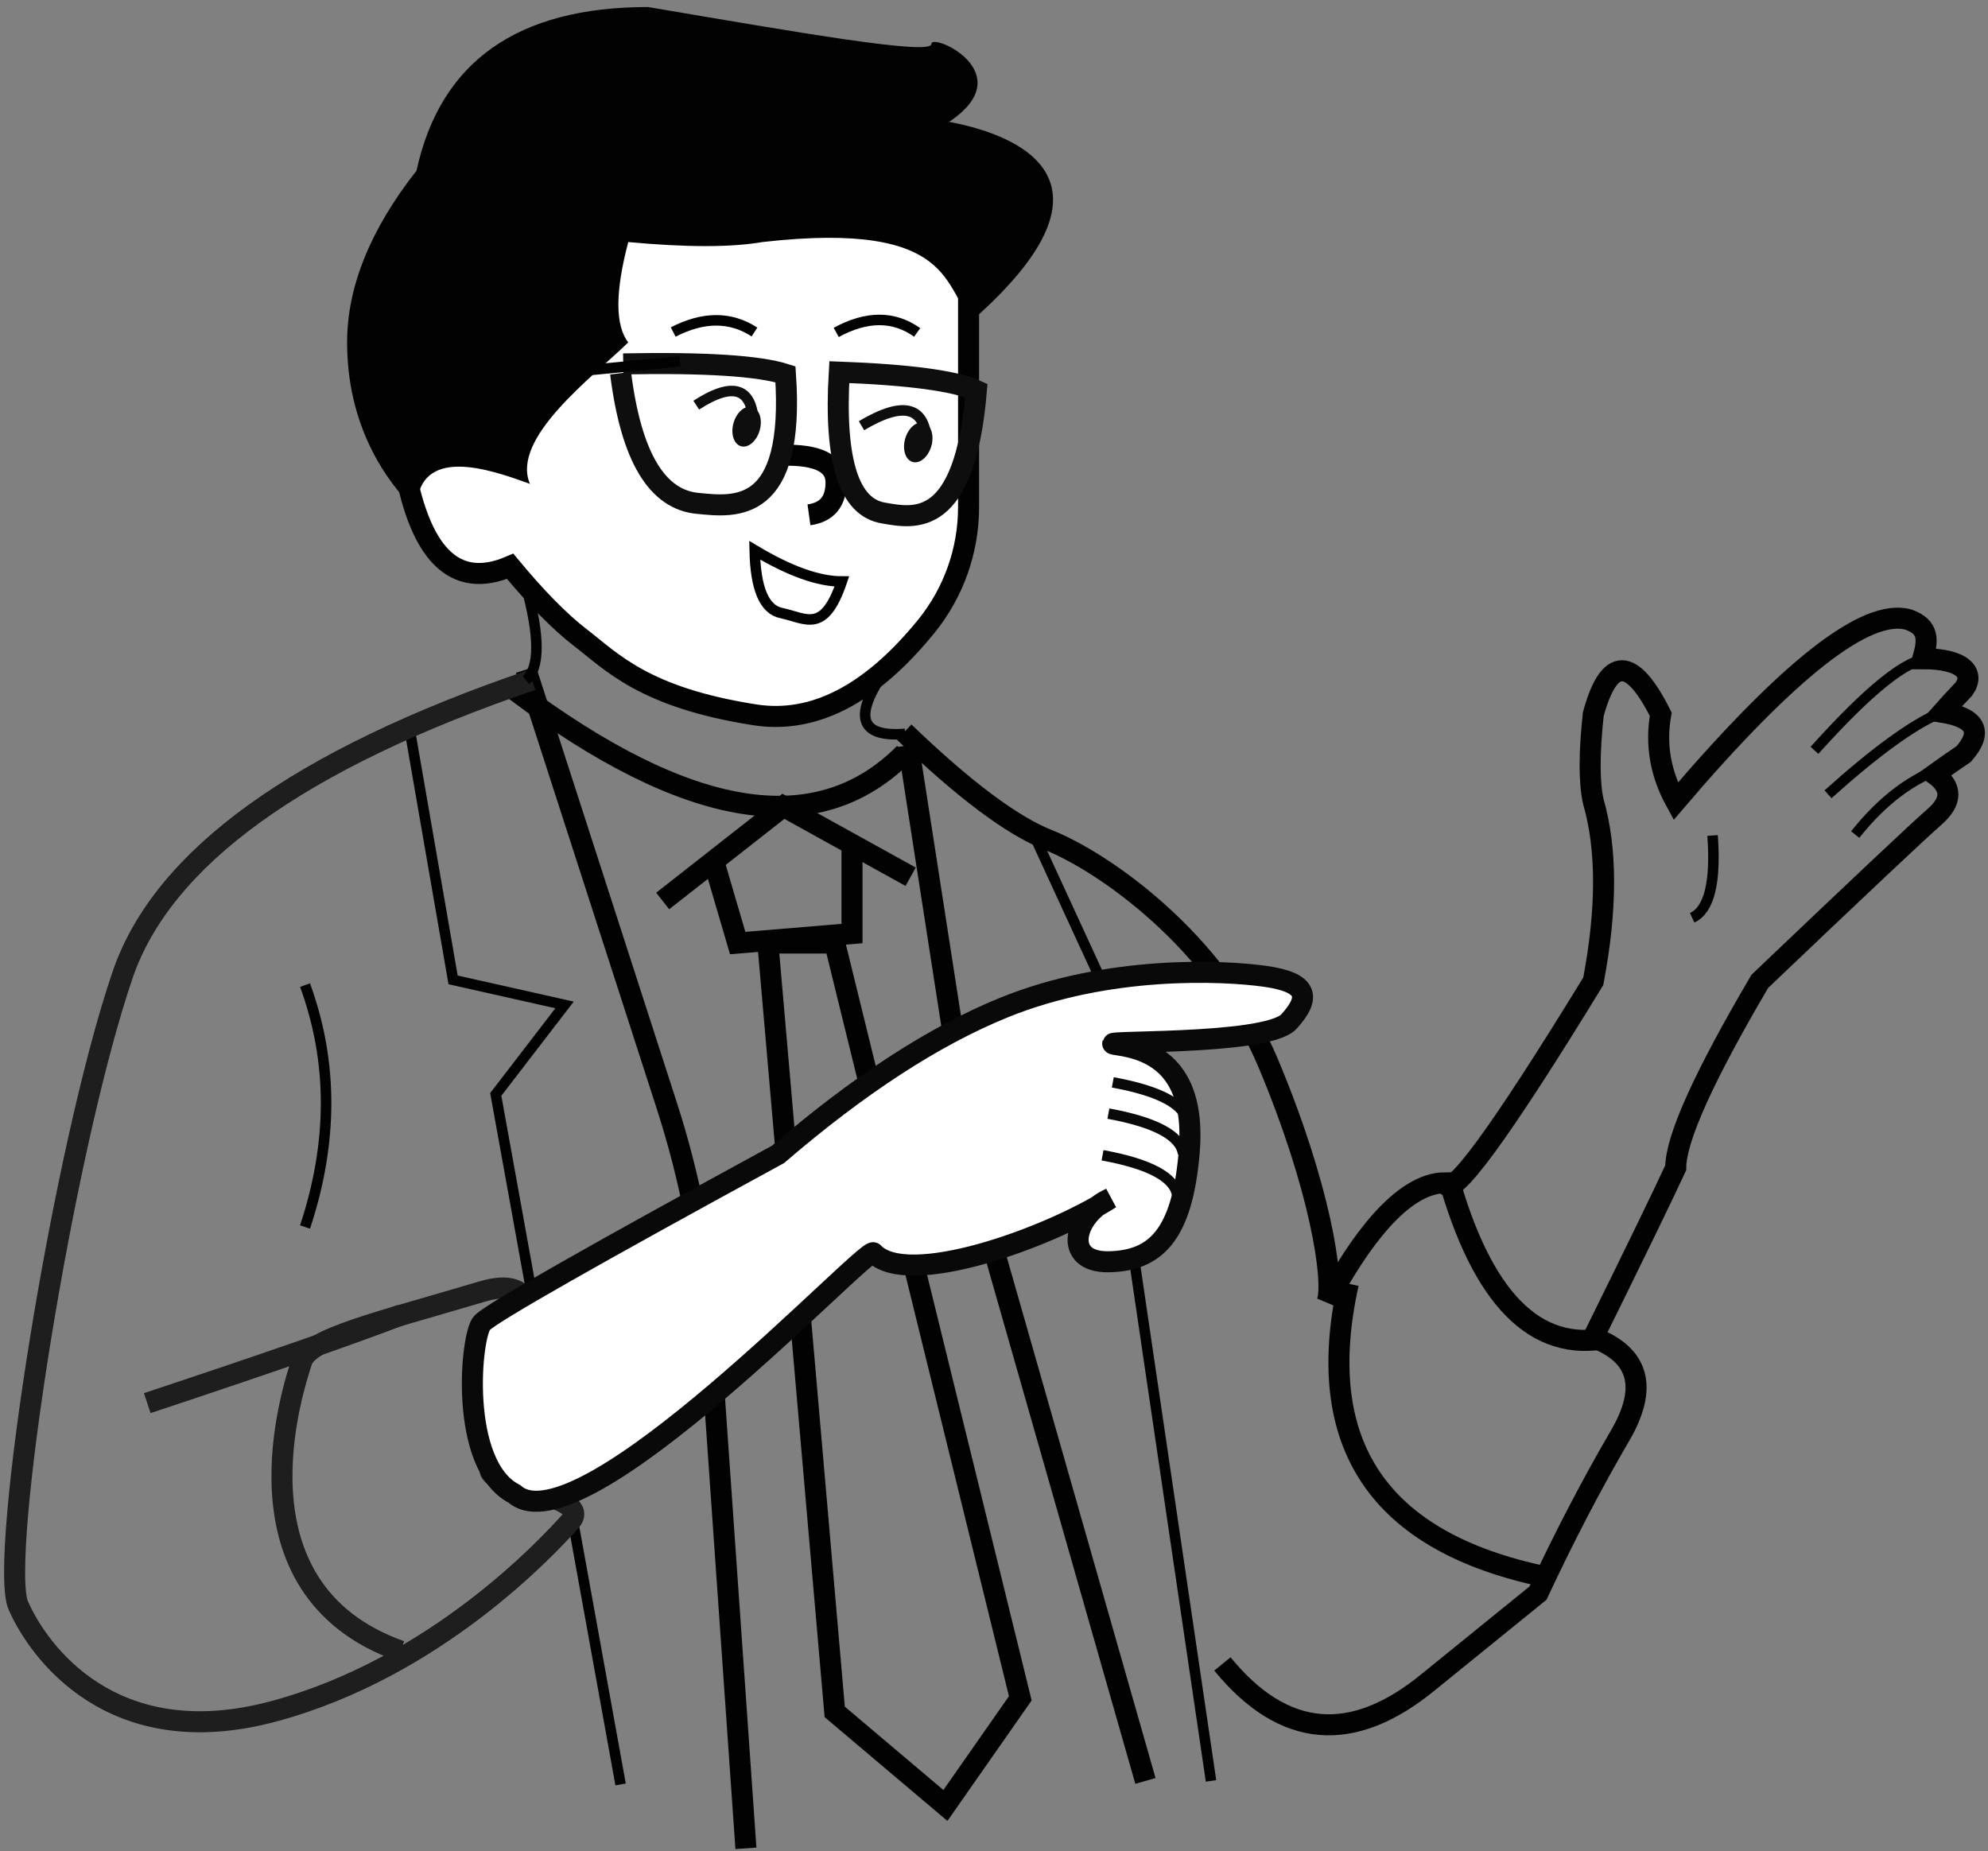 <?xml version="1.0" encoding="UTF-8"?>
<svg width="189px" height="176px" viewBox="0 0 189 176" version="1.1" xmlns="http://www.w3.org/2000/svg" xmlns:xlink="http://www.w3.org/1999/xlink">
    <rect x="0" y="0" width="189" height="176" fill="#808080" stroke="none"/>
    <!-- Generator: Sketch 52.5 (67469) - http://www.bohemiancoding.com/sketch -->
    <title>裁判</title>
    <desc>Created with Sketch.</desc>
    <g id="Page-1" stroke="none" stroke-width="1" fill="none" fill-rule="evenodd">
        <g id="匹配机制3" transform="translate(-387, -101)" fill-rule="nonzero">
            <g id="裁判" transform="translate(388, 101)">
                <g id="分组-10-copy-4" transform="translate(0, 0.667)">
                    <g id="分组-5" transform="translate(32, 0)">
                        <path d="M59.083,27.419 L59.083,47.546 C59.083,51.689 57.654,55.705 55.037,58.917 C49.774,65.375 44.349,68.17 38.763,67.3 C28.219,65.658 25.147,62.238 22.206,59.981 C20.245,58.477 18.011,56.209 15.501,53.178 C10.179,55.464 6.782,52.021 5.31,42.847 C3.839,33.674 13.674,22.405 34.815,9.039 L59.083,19.507 L59.083,27.419 Z" id="路径-77" stroke="#020202" stroke-width="2" fill="#FFFFFF"></path>
                        <path d="M6.598,15.562 C8.854,5.187 16.19,1.0752099e-15 28.607,0 C42.712,2.392 55.545,4.639 55.545,3.516 C55.545,2.392 64.176,6.278 57.233,10.92 C63.511,12.095 74.654,16.289 59.555,29.684 C56.523,27.101 58.229,20.217 39.484,22.348 C36.515,22.861 32.263,22.861 26.729,22.348 C25.477,27.094 25.477,30.274 26.729,31.889 C23.343,35.185 15.531,40.989 17.382,45.343 C13.654,43.986 6.598,41.469 6.598,47.925 C3.644,45.063 6.79626247e-16,39.814 0,31.889 C0,26.605 2.199,21.162 6.598,15.562 Z" id="路径-29" fill="#020202"></path>
                        <path d="M31,30.902 C33.876,29.421 36.452,29.421 38.728,30.902" id="路径-67" stroke="#020202"></path>
                        <path d="M46.5,30.94 C49.4,29.357 51.966,29.357 54.197,30.94" id="路径-73" stroke="#020202"></path>
                        <path d="" id="路径-74" stroke="#979797"></path>
                        <path d="M41.333,42.621 C44.766,42.528 46.482,43.389 46.482,45.204 C46.482,47.019 45.624,48.045 43.908,48.283" id="路径-75" stroke="#020202" stroke-width="2"></path>
                        <path d="M38.75,51.654 C42.048,53.633 44.81,54.622 47.035,54.622 C45.334,59.63 43.664,58.133 41.259,57.617 C39.655,57.273 38.819,55.285 38.75,51.654 Z" id="路径-76" stroke="#020202" fill="#FFFFFF"></path>
                        <path d="M52.958,68.939 C58.648,74.412 63.21,77.829 66.643,79.191 C71.793,81.234 82.639,88.674 87.57,100.425 C92.502,112.175 93.859,121.004 93.181,123.113 C96.095,117.614 100.24,111.794 104.404,111.794 C104.861,113.603 109.551,107.217 118.473,92.637 C119.78,85.752 119.78,80.047 118.473,75.524 C118.074,73.734 118.074,70.975 118.473,67.247 C119.976,61.729 122.115,61.729 124.889,67.247 C124.377,70.099 124.851,72.858 126.311,75.524 C137.069,62.915 144.438,57.154 148.418,58.239 C150.425,58.947 150.309,60.202 149.803,61.965 C153.696,61.965 154.781,63.374 153.696,64.859 C152.891,65.706 152.214,66.437 151.666,67.054 C154.864,67.585 155.541,68.907 153.696,71.021 C152.778,71.644 151.856,72.287 150.93,72.95 C152.605,74.17 152.605,75.516 150.93,76.986 C149.255,78.456 143.715,83.673 134.309,92.637 C128.977,101.697 126.311,107.608 126.311,110.371 C125.094,113 122.481,118.378 118.473,126.506 C122.843,128.153 123.692,131.265 121.019,135.842 C118.346,140.418 115.745,145.408 113.216,150.812 L102.86,159.211 C95.586,165.214 89.037,164.658 83.214,157.543" id="路径-83" stroke="#020202" stroke-width="2"></path>
                        <path d="M139.5,70.679 C144.709,64.882 148.327,61.984 150.353,61.984" id="路径-84" stroke="#020202"></path>
                        <path d="M140.792,74.855 C145.278,70.821 148.811,68.252 151.39,67.15" id="路径-85" stroke="#020202"></path>
                        <path d="M143.375,78.685 C145.971,75.422 148.79,73.299 151.832,72.315" id="路径-86" stroke="#020202"></path>
                        <path d="M129.816,78.772 C130.139,83.243 129.492,85.852 127.875,86.597" id="路径-87" stroke="#020202"></path>
                        <path d="M104.625,111.055 C107.881,122.814 112.967,127.979 119.883,126.551" id="路径-88" stroke="#020202" stroke-width="2"></path>
                        <path d="M95.181,121.386 C91.8,136.678 98.061,145.972 113.965,149.267" id="路径-89" stroke="#020202" stroke-width="2"></path>
                        <g id="分组-6" transform="translate(42.655, 40.225) rotate(16) translate(-42.655, -40.225) translate(25.155, 30.225)">
                            <ellipse id="椭圆形" fill="#0E0E0E" cx="12.917" cy="10.976" rx="1.292" ry="1.937"></ellipse>
                            <ellipse id="椭圆形-copy-9" fill="#0E0E0E" cx="29.016" cy="7.917" rx="1.292" ry="1.937"></ellipse>
                            <path d="M9.09494702e-13,9.391 C3.145,16.753 6.657,20.042 10.536,19.256 C13.957,18.626 19.654,17.73 15.095,5.17 C12.451,5.088 7.419,6.189 9.09494702e-13,8.473" id="路径-11" stroke="#0E0E0E" stroke-width="2"></path>
                            <path d="M28.464,15.125 C31.352,14.505 36.162,13.627 32.258,1.028 C30.024,0.937 25.776,2.022 19.516,4.285 C22.206,12.285 25.189,15.898 28.464,15.125 Z" id="路径-11-copy" stroke="#0E0E0E" stroke-width="2" transform="translate(26.62, 8.125) rotate(6) translate(-26.62, -8.125) "></path>
                            <path d="M7.75,10.331 C10.544,7.135 12.475,7.258 13.544,10.702" id="路径-13" stroke="#0E0E0E"></path>
                            <path d="M23.391,7.88 C26.628,4.437 28.78,4.437 29.849,7.88" id="路径-13-copy" stroke="#0E0E0E"></path>
                        </g>
                        <path d="M20.667,34.741 L31.648,33.7" id="路径-92" stroke="#020202"></path>
                    </g>
                    <polyline id="路径-96" stroke="#020202" points="38 69 42.076 92.503 52.672 94.884 46.132 103.393 58 169"></polyline>
                    <polyline id="路径-96-copy" stroke="#020202" transform="translate(106.506, 123.684) scale(-1, 1) rotate(19) translate(-106.506, -123.684) " points="100.514 78.672 99.072 93.065 106.25 95.446 101.809 103.987 113.94 168.697"></polyline>
                    <path d="M49,63 L62.4,104.485 C64.591,111.269 65.95,118.293 66.447,125.404 L69.915,175.075" id="路径-98" stroke="#020202" stroke-width="2"></path>
                    <path d="M84.317,70.448 L96.118,106.396 C97.253,109.855 98.173,113.381 98.872,116.954 L108.936,168.416" id="路径-98-copy" stroke="#020202" stroke-width="2" transform="translate(96.626, 119.432) scale(-1, 1) rotate(27) translate(-96.626, -119.432) "></path>
                    <path d="M48,65 C64.428,77.3 76.761,79.285 85,70.954" id="路径-103" stroke="#020202" stroke-width="2"></path>
                    <polyline id="路径-104" stroke="#020202" stroke-width="2" points="62 85 73.476 76 85.574 82.696"></polyline>
                    <polyline id="路径-105" stroke="#020202" stroke-width="2" points="67 81.729 69.132 89 80 88.097 80 79.838"></polyline>
                    <polygon id="路径-106" stroke="#020202" stroke-width="2" points="72 89 78.357 162.103 88.881 171 96 160.814 78.357 89"></polygon>
                    <path d="M49.571,63.984 C27.433,71.526 14.46,80.875 10.654,92.03 C4.944,108.762 -1.158,147.678 0.744,152 C2.647,156.322 9.648,166.191 25.035,162.045 C40.421,157.899 51.033,146.428 53.218,144 C55.404,141.572 46.045,140.915 45.6,139.196 C45.155,137.476 54.953,119.126 44.86,122.13 C34.767,125.133 28.385,126.577 27.683,128.789 C26.981,131 20.36,150.396 37.083,156.322" id="路径-79" stroke="#1E1E1E" stroke-width="2"></path>
                    <path d="M28,93 C30.667,100.285 30.667,107.951 28,116" id="路径-80" stroke="#020202"></path>
                    <path d="M49,55 C50.333,59.848 50.333,62.848 49,64" id="路径-90" stroke="#020202"></path>
                    <path d="M84.222,63.227 C79.911,66.665 79.913,68.816 84.228,69.68" id="路径-91" stroke="#020202" transform="translate(82.609, 66.453) rotate(-16) translate(-82.609, -66.453) "></path>
                </g>
                <g id="分组-8" transform="translate(39, 70)" stroke="#090909">
                    <path d="M32.066,43.538 C36.553,34.459 41.321,27.382 46.369,22.309 C53.941,14.7 64.15,10.917 68.054,9.87 C71.958,8.824 72.913,9.882 71.84,12.937 C70.768,15.991 54.263,22.265 57.712,21.341 C61.161,20.417 65.542,20.655 67.983,28.13 C70.424,35.604 69.052,38.851 64.984,40.66 C60.916,42.468 60.199,37.81 62.789,35.042 C58.721,40.953 48.336,50.491 44.071,48.613 C43.2,48.229 29.576,85.681 21.608,83.052 C15.641,82.619 11.812,70.646 12.434,69.245 C13.071,67.815 19.615,59.245 32.066,43.538 Z" id="路径-24" stroke-width="2" fill="#FFFFFF" transform="translate(42.309, 46.331) rotate(23) translate(-42.309, -46.331) "></path>
                    <path d="M65.564,33.427 C70.112,33.616 72.633,34.544 73.126,36.21" id="路径-81" transform="translate(69.345, 34.818) rotate(8) translate(-69.345, -34.818) "></path>
                    <path d="M65.146,36.398 C69.694,36.587 72.215,37.514 72.709,39.18" id="路径-81-copy" transform="translate(68.927, 37.789) rotate(8) translate(-68.927, -37.789) "></path>
                    <path d="M64.589,40.359 C69.138,40.548 71.658,41.475 72.152,43.141" id="路径-81-copy-2" transform="translate(68.371, 41.75) rotate(8) translate(-68.371, -41.75) "></path>
                </g>
                <path d="M13,133.413 C24.643,129.547 32.706,126.743 37.188,125" id="路径-97" stroke="#1E1E1E" stroke-width="2"></path>
            </g>
        </g>
    </g>
</svg>